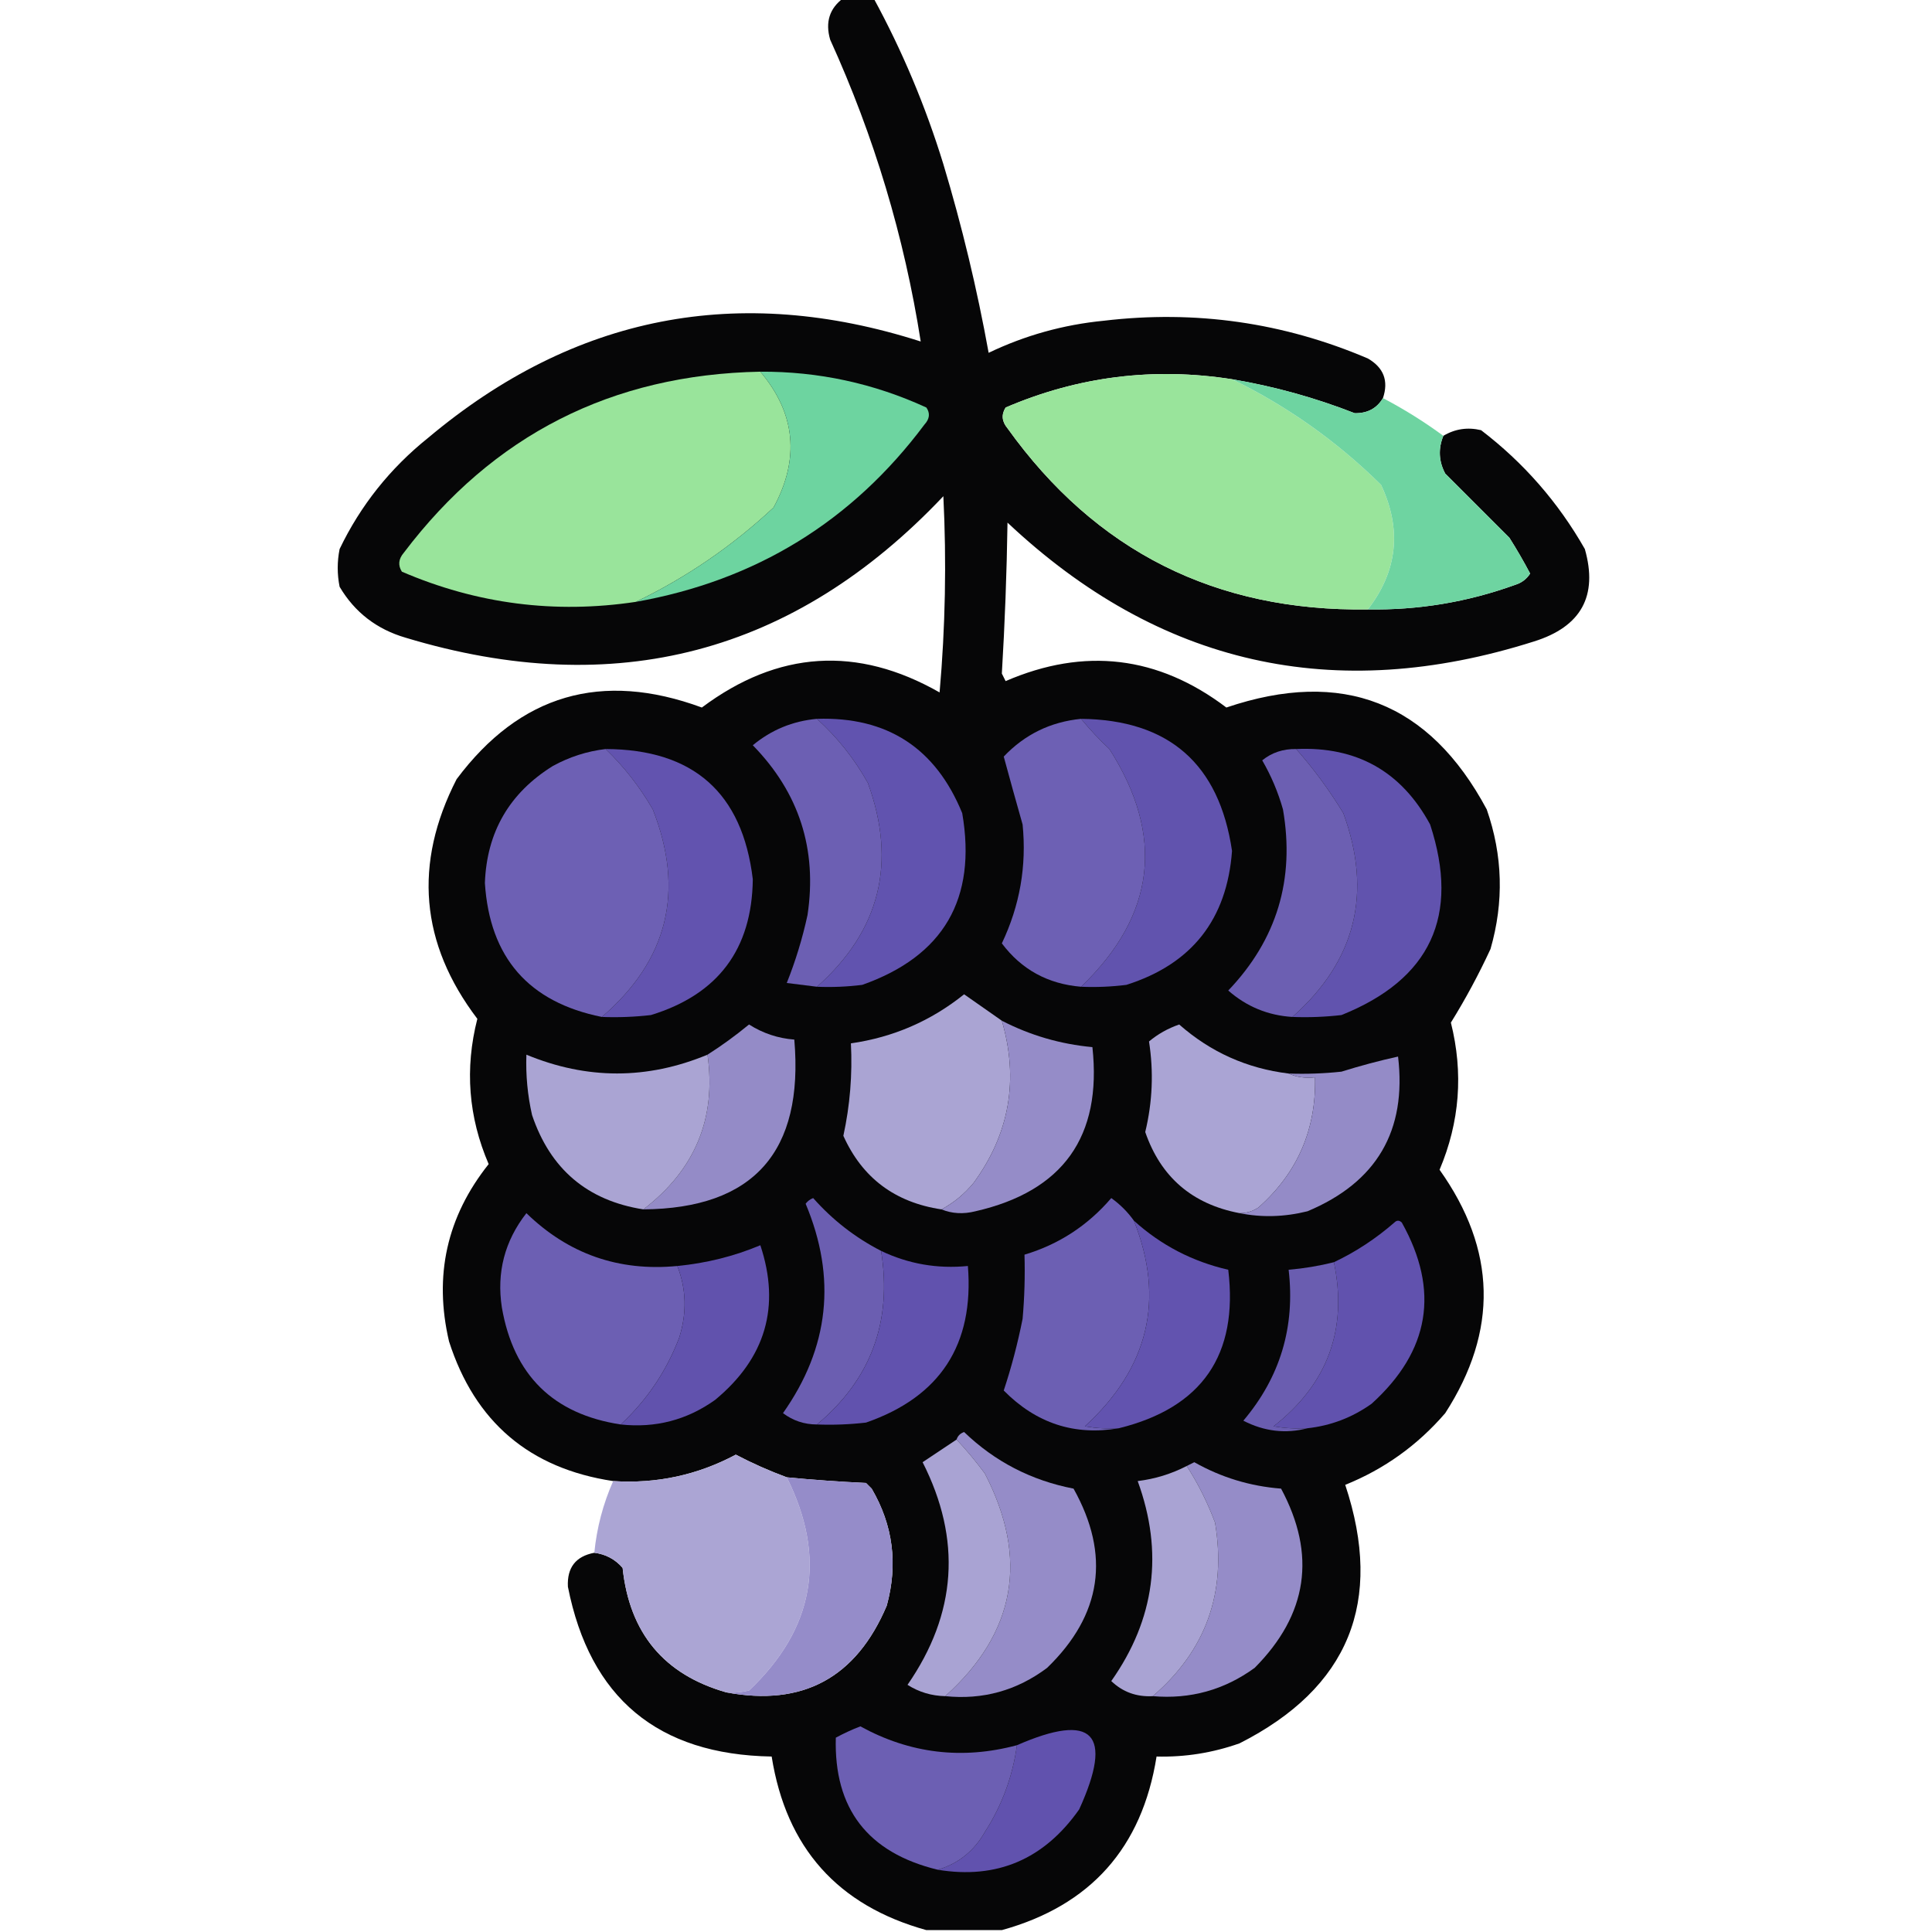 <?xml version="1.0" encoding="UTF-8"?>
<!DOCTYPE svg PUBLIC "-//W3C//DTD SVG 1.1//EN" "http://www.w3.org/Graphics/SVG/1.1/DTD/svg11.dtd">
<svg xmlns="http://www.w3.org/2000/svg" version="1.1" width="512px" height="512px" style="shape-rendering:geometricPrecision; text-rendering:geometricPrecision; image-rendering:optimizeQuality; fill-rule:evenodd; clip-rule:evenodd" xmlns:xlink="http://www.w3.org/1999/xlink">
<g><path style="opacity:0.974" fill="#010102" d="M 223.5,-0.5 C 226.167,-0.5 228.833,-0.5 231.5,-0.5C 239.105,13.459 245.272,28.125 250,43.5C 254.943,59.94 258.943,76.606 262,93.5C 271.632,88.883 281.799,86.049 292.5,85C 316.786,82.118 340.119,85.451 362.5,95C 366.699,97.433 368.032,100.933 366.5,105.5C 364.866,108.237 362.366,109.57 359,109.5C 348.485,105.385 337.652,102.385 326.5,100.5C 305.715,97.253 285.715,99.753 266.5,108C 265.328,109.868 265.495,111.702 267,113.5C 290.354,146.094 322.187,162.094 362.5,161.5C 375.903,161.719 388.903,159.553 401.5,155C 403.223,154.477 404.556,153.477 405.5,152C 403.8,148.768 401.966,145.601 400,142.5C 394.333,136.833 388.667,131.167 383,125.5C 381.276,122.264 381.11,118.93 382.5,115.5C 385.594,113.653 388.928,113.153 392.5,114C 403.787,122.623 412.954,133.123 420,145.5C 423.532,157.928 419.032,166.095 406.5,170C 353.646,186.767 307.146,176.267 267,138.5C 266.798,151.859 266.298,165.193 265.5,178.5C 265.833,179.167 266.167,179.833 266.5,180.5C 287.406,171.471 306.906,173.804 325,187.5C 355.786,177.072 378.786,186.072 394,214.5C 398.257,226.714 398.59,239.047 395,251.5C 391.868,258.268 388.368,264.768 384.5,271C 387.851,284.353 386.851,297.353 381.5,310C 396.574,331.196 397.074,352.696 383,374.5C 375.678,382.996 366.845,389.329 356.5,393.5C 366.789,424.485 357.456,447.318 328.5,462C 321.379,464.524 314.046,465.691 306.5,465.5C 302.662,489.667 288.996,505.001 265.5,511.5C 258.833,511.5 252.167,511.5 245.5,511.5C 222,504.997 208.334,489.664 204.5,465.5C 174.333,464.993 156.333,449.993 150.5,420.5C 150.244,415.428 152.578,412.428 157.5,411.5C 160.508,411.877 163.008,413.211 165,415.5C 166.824,432.809 175.991,443.809 192.5,448.5C 212.745,452.291 226.911,444.625 235,425.5C 238.007,414.525 236.673,404.192 231,394.5C 230.5,394 230,393.5 229.5,393C 222.476,392.675 215.476,392.175 208.5,391.5C 203.87,389.79 199.37,387.79 195,385.5C 184.836,390.916 174.002,393.249 162.5,392.5C 140.354,389.174 125.854,376.841 119,355.5C 114.917,338.074 118.417,322.407 129.5,308.5C 124.131,296.033 123.131,283.199 126.5,270C 111.361,250.061 109.527,228.895 121,206.5C 137.765,184.053 159.432,177.719 186,187.5C 206.195,172.402 227.195,171.068 249,183.5C 250.526,166.196 250.86,148.862 250,131.5C 210.488,173.256 162.988,185.756 107.5,169C 99.83,166.763 93.997,162.263 90,155.5C 89.333,152.167 89.333,148.833 90,145.5C 95.551,133.938 103.385,124.105 113.5,116C 152.192,83.529 195.692,75.029 244,90.5C 239.659,62.805 231.659,36.138 220,10.5C 218.663,5.872 219.83,2.205 223.5,-0.5 Z"/></g>
<g><path style="opacity:1" fill="#99e49b" d="M 201.5,98.5 C 210.841,109.572 212.008,121.572 205,134.5C 194.069,144.709 181.903,153.043 168.5,159.5C 147.034,162.719 126.367,160.052 106.5,151.5C 105.432,149.813 105.599,148.146 107,146.5C 130.659,115.253 162.159,99.253 201.5,98.5 Z"/></g>
<g><path style="opacity:1" fill="#6dd4a0" d="M 201.5,98.5 C 216.888,98.422 231.555,101.588 245.5,108C 246.535,109.507 246.368,111.007 245,112.5C 225.808,138.191 200.308,153.858 168.5,159.5C 181.903,153.043 194.069,144.709 205,134.5C 212.008,121.572 210.841,109.572 201.5,98.5 Z"/></g>
<g><path style="opacity:1" fill="#99e49b" d="M 326.5,100.5 C 341.154,107.642 354.321,116.975 366,128.5C 371.54,140.318 370.373,151.318 362.5,161.5C 322.187,162.094 290.354,146.094 267,113.5C 265.495,111.702 265.328,109.868 266.5,108C 285.715,99.753 305.715,97.253 326.5,100.5 Z"/></g>
<g><path style="opacity:1" fill="#6ed4a1" d="M 326.5,100.5 C 337.652,102.385 348.485,105.385 359,109.5C 362.366,109.57 364.866,108.237 366.5,105.5C 372.099,108.438 377.433,111.771 382.5,115.5C 381.11,118.93 381.276,122.264 383,125.5C 388.667,131.167 394.333,136.833 400,142.5C 401.966,145.601 403.8,148.768 405.5,152C 404.556,153.477 403.223,154.477 401.5,155C 388.903,159.553 375.903,161.719 362.5,161.5C 370.373,151.318 371.54,140.318 366,128.5C 354.321,116.975 341.154,107.642 326.5,100.5 Z"/></g>
<g><path style="opacity:1" fill="#6153af" d="M 216.5,190.5 C 235.111,189.891 247.945,198.225 255,215.5C 258.898,238.216 250.065,253.383 228.5,261C 224.514,261.499 220.514,261.666 216.5,261.5C 233.209,246.666 237.709,228.666 230,207.5C 226.428,201.095 221.928,195.428 216.5,190.5 Z"/></g>
<g><path style="opacity:1" fill="#6153ae" d="M 286.5,190.5 C 309.764,190.761 323.097,202.428 326.5,225.5C 325.159,243.671 315.826,255.504 298.5,261C 294.514,261.499 290.514,261.666 286.5,261.5C 306.232,242.542 308.732,221.542 294,198.5C 291.295,195.964 288.795,193.297 286.5,190.5 Z"/></g>
<g><path style="opacity:1" fill="#6c5fb3" d="M 216.5,190.5 C 221.928,195.428 226.428,201.095 230,207.5C 237.709,228.666 233.209,246.666 216.5,261.5C 213.833,261.167 211.167,260.833 208.5,260.5C 210.826,254.686 212.659,248.686 214,242.5C 216.615,225.071 211.781,210.071 199.5,197.5C 204.426,193.412 210.093,191.079 216.5,190.5 Z"/></g>
<g><path style="opacity:1" fill="#6d60b4" d="M 286.5,190.5 C 288.795,193.297 291.295,195.964 294,198.5C 308.732,221.542 306.232,242.542 286.5,261.5C 277.696,260.768 270.696,256.935 265.5,250C 270.267,239.984 272.1,229.484 271,218.5C 269.27,212.416 267.604,206.416 266,200.5C 271.578,194.628 278.411,191.295 286.5,190.5 Z"/></g>
<g><path style="opacity:1" fill="#6253af" d="M 160.5,198.5 C 183.749,198.589 196.749,210.089 199.5,233C 199.286,251.552 190.286,263.552 172.5,269C 168.179,269.499 163.846,269.666 159.5,269.5C 177.01,254.453 181.51,236.119 173,214.5C 169.518,208.484 165.351,203.151 160.5,198.5 Z"/></g>
<g><path style="opacity:1" fill="#6153ae" d="M 343.5,198.5 C 359.557,197.776 371.39,204.443 379,218.5C 386.933,242.709 379.1,259.543 355.5,269C 351.179,269.499 346.846,269.666 342.5,269.5C 359.256,254.676 363.756,236.676 356,215.5C 352.303,209.419 348.137,203.752 343.5,198.5 Z"/></g>
<g><path style="opacity:1" fill="#6d60b4" d="M 160.5,198.5 C 165.351,203.151 169.518,208.484 173,214.5C 181.51,236.119 177.01,254.453 159.5,269.5C 140.108,265.606 129.774,253.773 128.5,234C 129,220.494 135,210.161 146.5,203C 150.892,200.591 155.558,199.091 160.5,198.5 Z"/></g>
<g><path style="opacity:1" fill="#6c5fb2" d="M 343.5,198.5 C 348.137,203.752 352.303,209.419 356,215.5C 363.756,236.676 359.256,254.676 342.5,269.5C 336.04,269.104 330.373,266.77 325.5,262.5C 338.373,249.023 343.207,233.023 340,214.5C 338.7,209.905 336.867,205.572 334.5,201.5C 337.038,199.441 340.038,198.441 343.5,198.5 Z"/></g>
<g><path style="opacity:1" fill="#aaa4d3" d="M 265.5,270.5 C 270.047,286.101 267.547,300.434 258,313.5C 255.584,316.423 252.75,318.757 249.5,320.5C 237.18,318.658 228.513,312.158 223.5,301C 225.254,292.937 225.921,284.77 225.5,276.5C 236.705,274.896 246.705,270.563 255.5,263.5C 258.9,265.856 262.233,268.189 265.5,270.5 Z"/></g>
<g><path style="opacity:1" fill="#958cc8" d="M 265.5,270.5 C 273.018,274.381 281.018,276.714 289.5,277.5C 292.071,301.19 281.738,315.69 258.5,321C 255.304,321.805 252.304,321.638 249.5,320.5C 252.75,318.757 255.584,316.423 258,313.5C 267.547,300.434 270.047,286.101 265.5,270.5 Z"/></g>
<g><path style="opacity:1" fill="#948bc7" d="M 170.5,320.5 C 184.211,310.003 189.878,296.337 187.5,279.5C 191.276,277.099 194.943,274.433 198.5,271.5C 202.184,273.839 206.184,275.172 210.5,275.5C 213.058,305.252 199.725,320.252 170.5,320.5 Z"/></g>
<g><path style="opacity:1" fill="#aaa4d4" d="M 341.5,284.5 C 343.607,285.468 345.941,285.802 348.5,285.5C 348.823,299.351 343.823,310.851 333.5,320C 331.975,321.009 330.308,321.509 328.5,321.5C 315.957,319.117 307.624,311.951 303.5,300C 305.421,292.037 305.755,284.037 304.5,276C 306.832,274.043 309.499,272.543 312.5,271.5C 320.82,278.826 330.486,283.16 341.5,284.5 Z"/></g>
<g><path style="opacity:1" fill="#aaa4d3" d="M 187.5,279.5 C 189.878,296.337 184.211,310.003 170.5,320.5C 155.668,318.175 145.835,309.842 141,295.5C 139.809,290.233 139.309,284.899 139.5,279.5C 155.525,286.137 171.525,286.137 187.5,279.5 Z"/></g>
<g><path style="opacity:1" fill="#948bc7" d="M 328.5,321.5 C 330.308,321.509 331.975,321.009 333.5,320C 343.823,310.851 348.823,299.351 348.5,285.5C 345.941,285.802 343.607,285.468 341.5,284.5C 346.179,284.666 350.845,284.499 355.5,284C 360.541,282.424 365.541,281.091 370.5,280C 372.842,299.642 364.842,313.309 346.5,321C 340.371,322.52 334.371,322.687 328.5,321.5 Z"/></g>
<g><path style="opacity:1" fill="#6b5eb1" d="M 233.5,331.5 C 236.49,350.211 230.824,365.544 216.5,377.5C 213.15,377.494 210.15,376.494 207.5,374.5C 219.749,357.134 221.749,338.634 213.5,319C 214.025,318.308 214.692,317.808 215.5,317.5C 220.636,323.306 226.636,327.973 233.5,331.5 Z"/></g>
<g><path style="opacity:1" fill="#6c5fb3" d="M 300.5,323.5 C 308.758,344.316 304.425,362.483 287.5,378C 290.482,378.498 293.482,378.665 296.5,378.5C 284.753,380.53 274.586,377.196 266,368.5C 268.031,362.383 269.698,356.05 271,349.5C 271.499,343.843 271.666,338.176 271.5,332.5C 280.6,329.778 288.267,324.778 294.5,317.5C 296.854,319.188 298.854,321.188 300.5,323.5 Z"/></g>
<g><path style="opacity:1" fill="#6c5fb3" d="M 179.5,335.5 C 181.888,341.615 182.054,347.948 180,354.5C 176.6,363.392 171.433,371.059 164.5,377.5C 146.603,374.77 136.103,364.437 133,346.5C 131.569,337.226 133.735,328.892 139.5,321.5C 150.639,332.325 163.972,336.991 179.5,335.5 Z"/></g>
<g><path style="opacity:1" fill="#6152ae" d="M 346.5,378.5 C 343.482,378.665 340.482,378.498 337.5,378C 351.857,366.759 357.19,352.259 353.5,334.5C 359.248,331.782 364.581,328.282 369.5,324C 370.167,323.333 370.833,323.333 371.5,324C 381.58,342.026 378.913,358.026 363.5,372C 358.38,375.65 352.713,377.817 346.5,378.5 Z"/></g>
<g><path style="opacity:1" fill="#6253af" d="M 300.5,323.5 C 307.668,329.984 316.001,334.317 325.5,336.5C 328.219,359.064 318.552,373.064 296.5,378.5C 293.482,378.665 290.482,378.498 287.5,378C 304.425,362.483 308.758,344.316 300.5,323.5 Z"/></g>
<g><path style="opacity:1" fill="#6152ad" d="M 164.5,377.5 C 171.433,371.059 176.6,363.392 180,354.5C 182.054,347.948 181.888,341.615 179.5,335.5C 187.218,334.752 194.552,332.918 201.5,330C 206.896,346.258 202.896,359.925 189.5,371C 182.013,376.327 173.68,378.494 164.5,377.5 Z"/></g>
<g><path style="opacity:1" fill="#6152ae" d="M 233.5,331.5 C 240.741,334.96 248.408,336.293 256.5,335.5C 258.17,356.337 249.17,370.17 229.5,377C 225.179,377.499 220.846,377.666 216.5,377.5C 230.824,365.544 236.49,350.211 233.5,331.5 Z"/></g>
<g><path style="opacity:1" fill="#6a5db0" d="M 353.5,334.5 C 357.19,352.259 351.857,366.759 337.5,378C 340.482,378.498 343.482,378.665 346.5,378.5C 340.72,380.02 335.053,379.353 329.5,376.5C 339.272,364.942 343.272,351.608 341.5,336.5C 345.557,336.152 349.557,335.486 353.5,334.5 Z"/></g>
<g><path style="opacity:1" fill="#958cc8" d="M 250.5,449.5 C 269.166,432.699 272.666,413.033 261,390.5C 258.665,387.335 256.165,384.335 253.5,381.5C 253.811,380.522 254.478,379.855 255.5,379.5C 263.633,387.332 273.299,392.332 284.5,394.5C 294.336,412.109 292.003,427.942 277.5,442C 269.471,448.016 260.471,450.516 250.5,449.5 Z"/></g>
<g><path style="opacity:1" fill="#a9a3d3" d="M 253.5,381.5 C 256.165,384.335 258.665,387.335 261,390.5C 272.666,413.033 269.166,432.699 250.5,449.5C 246.854,449.423 243.521,448.423 240.5,446.5C 253.56,427.637 254.893,407.97 244.5,387.5C 247.518,385.474 250.518,383.474 253.5,381.5 Z"/></g>
<g><path style="opacity:0.997" fill="#aba5d4" d="M 208.5,391.5 C 219.13,412.785 215.796,431.618 198.5,448C 196.527,448.495 194.527,448.662 192.5,448.5C 175.991,443.809 166.824,432.809 165,415.5C 163.008,413.211 160.508,411.877 157.5,411.5C 158.15,404.887 159.816,398.553 162.5,392.5C 174.002,393.249 184.836,390.916 195,385.5C 199.37,387.79 203.87,389.79 208.5,391.5 Z"/></g>
<g><path style="opacity:1" fill="#958cc8" d="M 305.5,449.5 C 319.596,437.386 325.096,422.053 322,403.5C 320.014,398.195 317.514,393.195 314.5,388.5C 315.15,388.196 315.817,387.863 316.5,387.5C 323.642,391.536 331.309,393.869 339.5,394.5C 348.901,412.008 346.567,427.842 332.5,442C 324.441,447.853 315.441,450.353 305.5,449.5 Z"/></g>
<g><path style="opacity:1" fill="#a9a3d3" d="M 314.5,388.5 C 317.514,393.195 320.014,398.195 322,403.5C 325.096,422.053 319.596,437.386 305.5,449.5C 301.187,449.731 297.521,448.398 294.5,445.5C 306.068,429.085 308.402,411.418 301.5,392.5C 306.093,391.936 310.426,390.603 314.5,388.5 Z"/></g>
<g><path style="opacity:1" fill="#958cc9" d="M 208.5,391.5 C 215.476,392.175 222.476,392.675 229.5,393C 230,393.5 230.5,394 231,394.5C 236.673,404.192 238.007,414.525 235,425.5C 226.911,444.625 212.745,452.291 192.5,448.5C 194.527,448.662 196.527,448.495 198.5,448C 215.796,431.618 219.13,412.785 208.5,391.5 Z"/></g>
<g><path style="opacity:1" fill="#6152ae" d="M 248.5,495.5 C 253.944,493.902 258.11,490.569 261,485.5C 265.537,478.433 268.37,470.766 269.5,462.5C 289.676,453.685 295.176,459.352 286,479.5C 276.682,492.753 264.182,498.086 248.5,495.5 Z"/></g>
<g><path style="opacity:1" fill="#6c5fb3" d="M 269.5,462.5 C 268.37,470.766 265.537,478.433 261,485.5C 258.11,490.569 253.944,493.902 248.5,495.5C 229.971,490.992 220.971,479.325 221.5,460.5C 223.607,459.363 225.773,458.363 228,457.5C 241.148,464.716 254.982,466.382 269.5,462.5 Z"/></g>
</svg>
